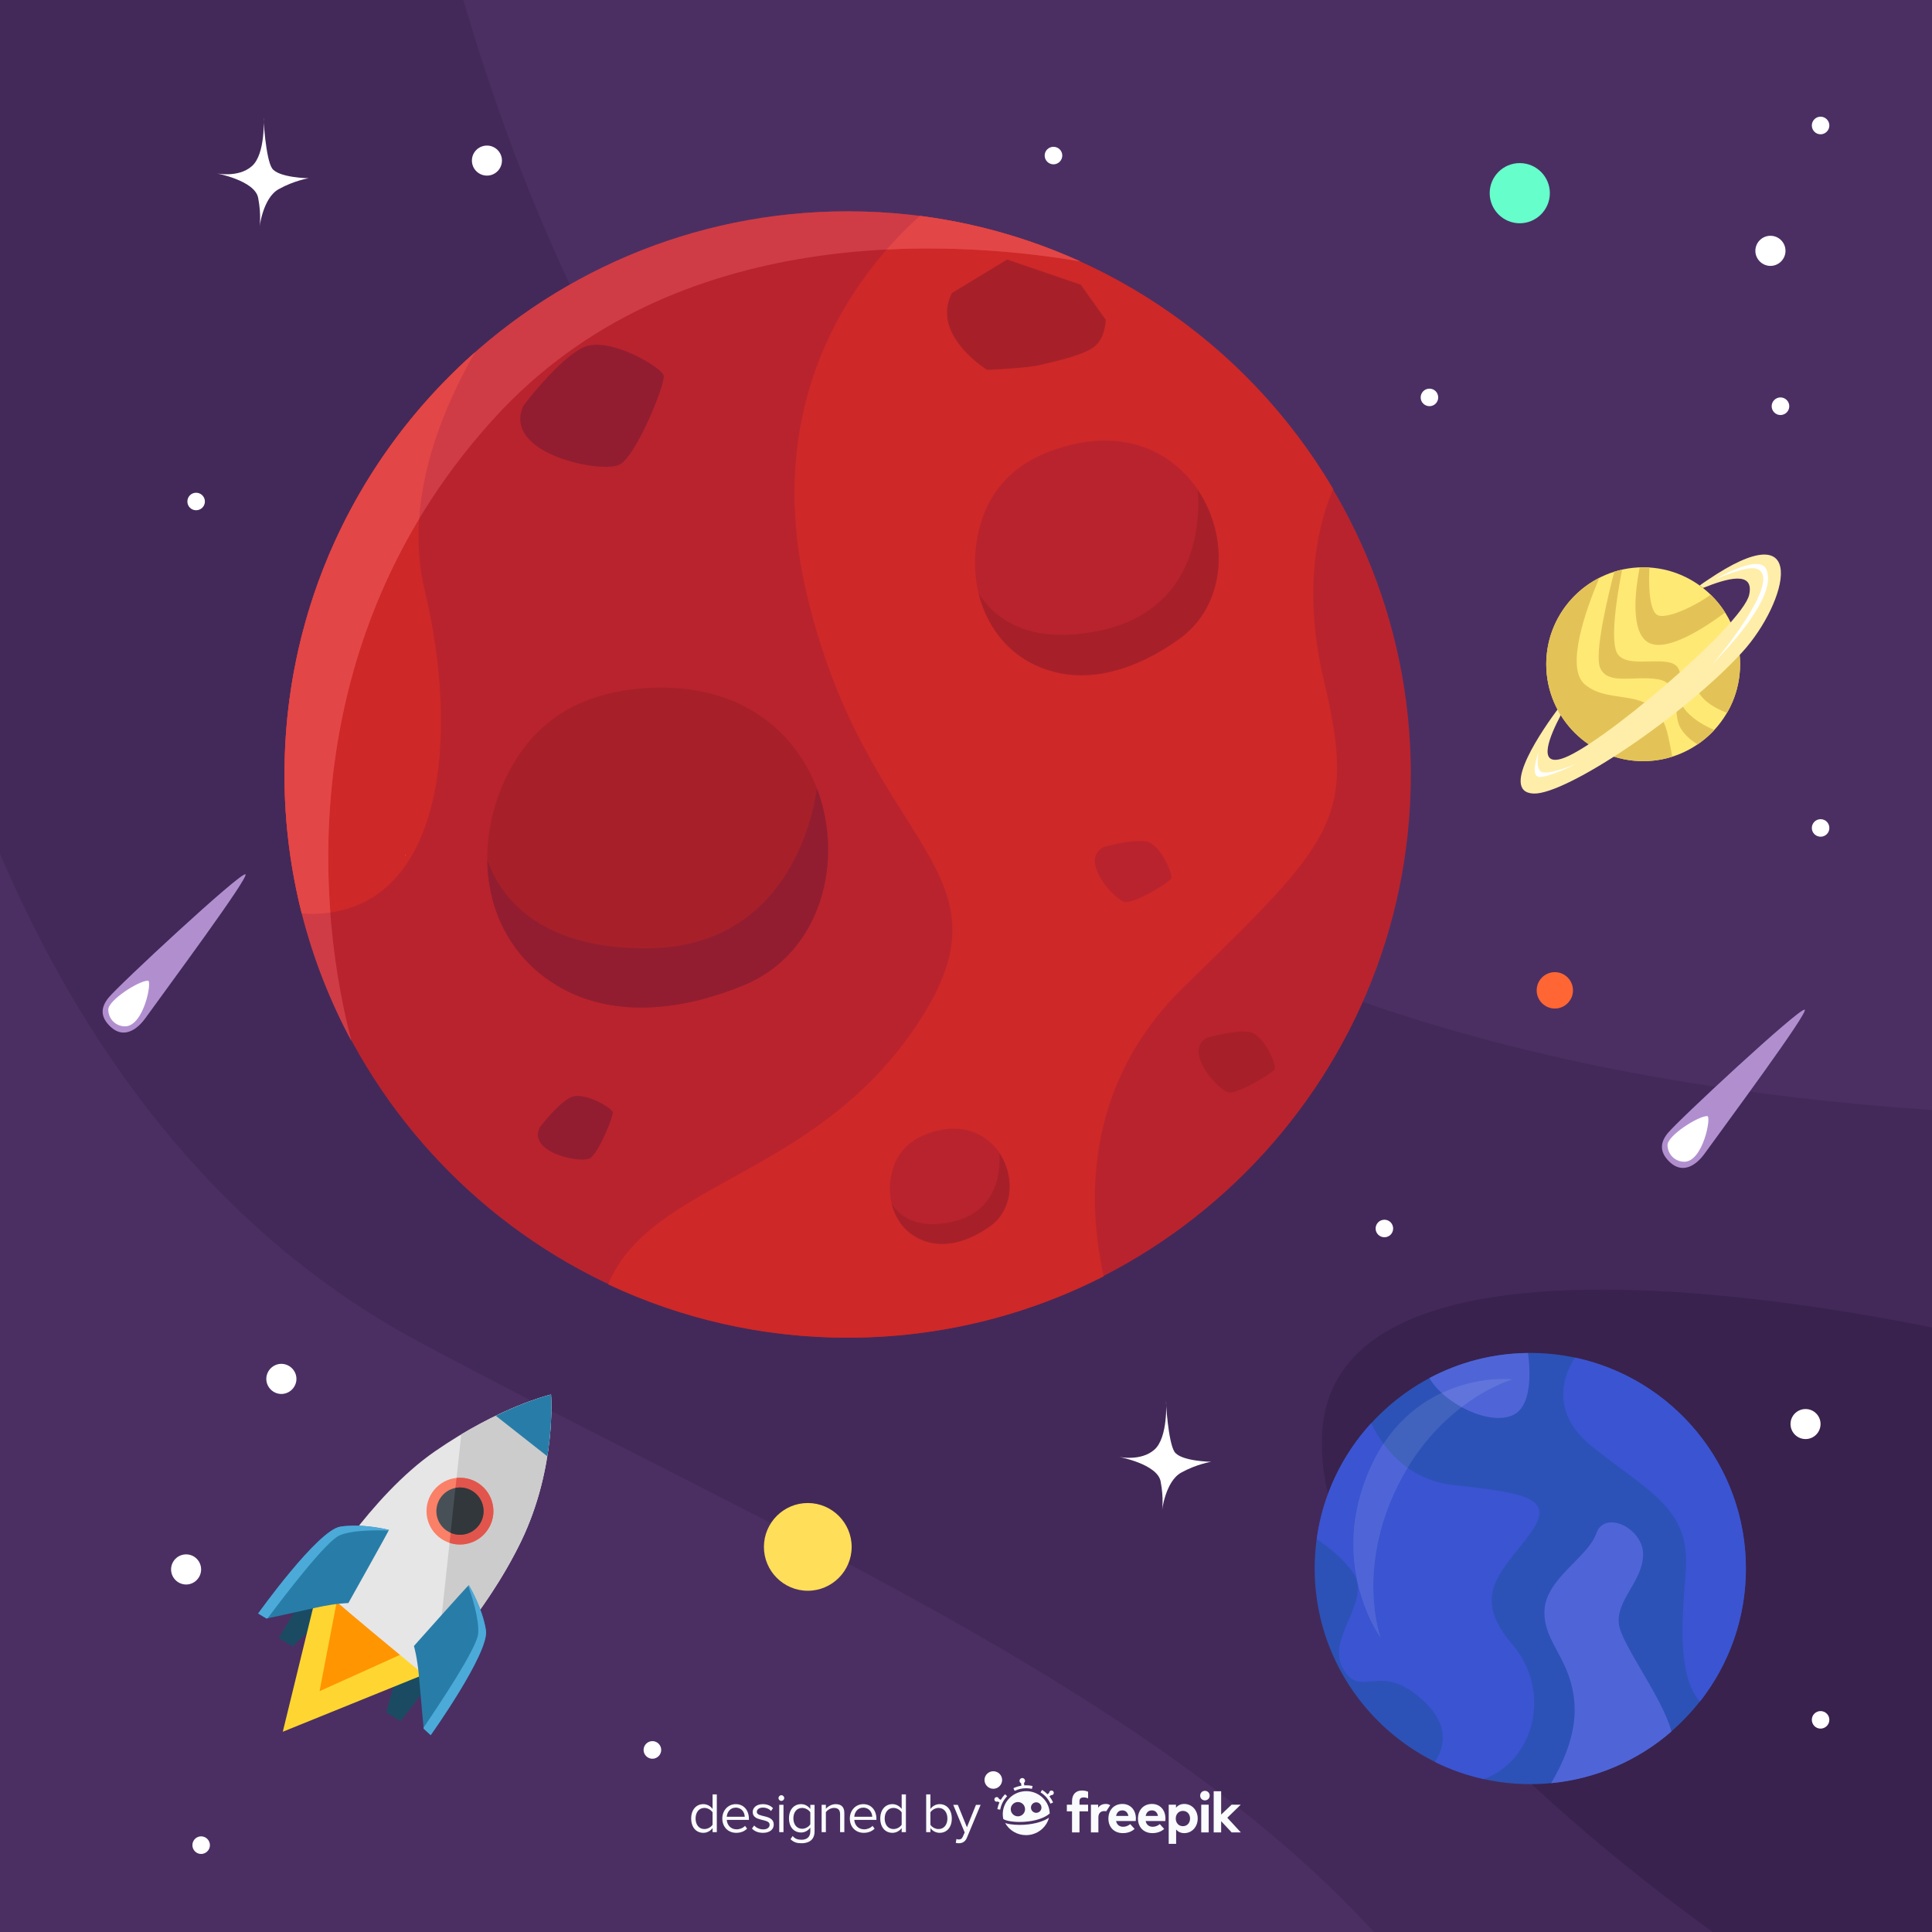 <?xml version="1.0" encoding="utf-8"?>
<!-- Generator: Adobe Illustrator 27.5.0, SVG Export Plug-In . SVG Version: 6.00 Build 0)  -->
<svg version="1.1" xmlns="http://www.w3.org/2000/svg" xmlns:xlink="http://www.w3.org/1999/xlink" x="0px" y="0px"
	 viewBox="0 0 500 500" style="enable-background:new 0 0 500 500;" xml:space="preserve">
<g id="Background_2">
</g>
<g id="Background_1">
	<g>
		<g>
			<rect id="XMLID_128_" style="fill-rule:evenodd;clip-rule:evenodd;fill:#432959;" width="500.001" height="500"/>
			<g id="XMLID_360_">
				<path id="XMLID_363_" style="fill-rule:evenodd;clip-rule:evenodd;fill:#39224D;" d="M500.001,343.559V500h-56.766
					c-38.521-27.978-103.795-82.512-101.049-129.272C345.325,317.591,456.354,334.731,500.001,343.559L500.001,343.559z"/>
				<path id="XMLID_362_" style="fill-rule:evenodd;clip-rule:evenodd;fill:#4B2F63;" d="M119.931,0h380.07v287.259
					C307.538,274.214,176.548,193.639,119.931,0L119.931,0z"/>
				<path id="XMLID_361_" style="fill-rule:evenodd;clip-rule:evenodd;fill:#4B2F63;" d="M355.573,500H0V221.004
					c20.401,47.643,53.872,97.077,108.626,126.379C199.45,395.935,297.729,437.031,355.573,500L355.573,500z"/>
			</g>
		</g>
		<g>
			<g id="XMLID_195_">
				<g id="XMLID_373_">
					<g id="XMLID_393_">
						<path id="XMLID_397_" style="fill-rule:evenodd;clip-rule:evenodd;fill:#1A4B63;" d="M103.641,445.402l-3.678-2.256
							l4.02-14.442c3.604,2.967,6.179,5.075,6.179,5.075s0.564-0.539,1.496-1.569l1.594,0.883
							C109.992,436.967,106.952,441.356,103.641,445.402L103.641,445.402z M75.835,426.153l-3.679-2.256l8.975-14.933l1.152,1.03
							h-0.023c-0.246,0.073,2.182,2.256,5.688,5.272C84.662,419.092,79.121,422.157,75.835,426.153L75.835,426.153z"/>
						<g id="XMLID_394_">
							<path id="XMLID_396_" style="fill-rule:evenodd;clip-rule:evenodd;fill:#FFD631;" d="M82.48,410.117l-9.294,38.056
								l37.1-15.031C110.286,433.142,82.602,410.314,82.48,410.117L82.48,410.117z"/>
							<path id="XMLID_395_" style="fill-rule:evenodd;clip-rule:evenodd;fill:#FF9500;" d="M104.082,428.018
								c-5.101-4.193-12.211-10.054-16.847-13.928l-4.535,23.589L104.082,428.018z"/>
						</g>
					</g>
					<g id="XMLID_388_">
						<g id="XMLID_390_">
							<path id="XMLID_392_" style="fill-rule:evenodd;clip-rule:evenodd;fill:#E6E6E6;" d="M82.259,409.995
								c0,0,13.412-22.707,30.282-34.379c16.871-11.672,30.063-14.712,30.063-14.712s1.521,18.832-7.773,38.056
								c-9.317,19.249-24.668,34.819-24.668,34.819S81.4,410.215,82.259,409.995L82.259,409.995z"/>
							<path id="XMLID_391_" style="fill-rule:evenodd;clip-rule:evenodd;fill:#CCCCCC;" d="M119.383,371.203
								c13.461-8.043,23.221-10.299,23.221-10.299s1.521,18.832-7.773,38.056c-6.89,14.247-17.066,26.458-21.896,31.853
								L119.383,371.203z"/>
						</g>
						<path id="XMLID_389_" style="fill-rule:evenodd;clip-rule:evenodd;fill:#287DA8;" d="M128.309,366.397
							c8.631-4.192,14.295-5.492,14.295-5.492s0.539,6.62-0.955,15.987L128.309,366.397z"/>
					</g>
					<g id="XMLID_381_">
						<g id="XMLID_385_">
							<path id="XMLID_387_" style="fill-rule:evenodd;clip-rule:evenodd;fill:#FA8068;" d="M119.04,399.721
								c4.758,0,8.656-3.874,8.656-8.632c0-4.781-3.898-8.655-8.656-8.655c-4.781,0-8.656,3.874-8.656,8.655
								C110.383,395.847,114.258,399.721,119.04,399.721L119.04,399.721z"/>
							<path id="XMLID_386_" style="fill-rule:evenodd;clip-rule:evenodd;fill:#E2554C;" d="M119.04,382.434
								c4.781,0,8.656,3.874,8.656,8.655c0,4.758-3.875,8.632-8.656,8.632c-0.956,0-1.863-0.147-2.697-0.417l1.814-16.821
								C118.452,382.434,118.746,382.434,119.04,382.434L119.04,382.434z"/>
						</g>
						<g id="XMLID_382_">
							<path id="XMLID_384_" style="fill-rule:evenodd;clip-rule:evenodd;fill:#475057;" d="M119.04,397.194
								c3.359,0,6.105-2.746,6.105-6.105c0-3.384-2.746-6.13-6.105-6.13c-3.359,0-6.105,2.746-6.105,6.13
								C112.934,394.448,115.68,397.194,119.04,397.194L119.04,397.194z"/>
							<path id="XMLID_383_" style="fill-rule:evenodd;clip-rule:evenodd;fill:#32373B;" d="M119.04,384.959
								c3.359,0,6.105,2.746,6.105,6.13c0,3.359-2.746,6.105-6.105,6.105c-0.857,0-1.691-0.195-2.428-0.515l1.251-11.598
								C118.254,385.008,118.647,384.959,119.04,384.959L119.04,384.959z"/>
						</g>
					</g>
					<g id="XMLID_374_">
						<g id="XMLID_378_">
							<path id="XMLID_380_" style="fill-rule:evenodd;clip-rule:evenodd;fill:#287DA8;" d="M100.649,395.944
								c0,0-6.693-1.741-12.53-0.858c-5.859,0.858-21.308,22.485-21.308,22.485l2.157,1.3c0,0,7.577-1.618,12.873-2.82
								c5.297-1.177,8.313-1.177,8.313-1.177S100.649,396.165,100.649,395.944L100.649,395.944z"/>
							<path id="XMLID_379_" style="fill-rule:evenodd;clip-rule:evenodd;fill:#4CAAD9;" d="M100.649,395.944
								c0,0-6.693-1.741-12.53-0.858c-5.859,0.858-21.308,22.485-21.308,22.485l2.157,1.3l0.295-0.073
								c4.045-5.395,15.104-19.96,18.635-21.456c3.532-1.495,10.323-1.324,12.678-1.226
								C100.625,396.018,100.649,395.944,100.649,395.944L100.649,395.944z"/>
						</g>
						<g id="XMLID_375_">
							<path id="XMLID_377_" style="fill-rule:evenodd;clip-rule:evenodd;fill:#287DA8;" d="M121.321,410.24
								c0,0,3.53,5.835,4.438,11.671c0.907,5.812-14.295,27.145-14.295,27.145l-1.814-1.667c0,0-0.736-7.699-1.178-13.119
								c-0.466-5.395-1.349-8.287-1.349-8.287S121.1,410.289,121.321,410.24L121.321,410.24z"/>
							<path id="XMLID_376_" style="fill-rule:evenodd;clip-rule:evenodd;fill:#4CAAD9;" d="M121.321,410.24
								c0,0,3.53,5.835,4.438,11.671c0.907,5.812-14.295,27.145-14.295,27.145l-1.814-1.667l-0.025-0.295
								c3.752-5.492,13.781-20.475,14.124-24.275c0.343-3.825-1.79-10.249-2.575-12.456
								C121.247,410.265,121.295,410.24,121.321,410.24L121.321,410.24z"/>
						</g>
					</g>
				</g>
				<g id="XMLID_196_">
					<g id="XMLID_221_">
						<g id="XMLID_365_">
							<path id="XMLID_372_" style="fill-rule:evenodd;clip-rule:evenodd;fill:#B9232E;" d="M219.377,346.192
								c80.282,0,145.752-65.471,145.752-145.751s-65.471-145.75-145.752-145.75c-80.279,0-145.75,65.47-145.75,145.75
								S139.098,346.192,219.377,346.192L219.377,346.192z"/>
							<path id="XMLID_371_" style="fill-rule:evenodd;clip-rule:evenodd;fill:#CE2828;" d="M78.09,236.389
								c-2.918-11.5-4.463-23.54-4.463-35.947c0-43.524,19.077-82.561,49.311-109.288c-9.097,15.791-18.414,38.89-13.045,61.448
								c9.539,39.797,4.341,83.91-29.399,83.91C79.684,236.512,78.874,236.462,78.09,236.389L78.09,236.389z"/>
							<path id="XMLID_370_" style="fill-rule:evenodd;clip-rule:evenodd;fill:#CE2828;" d="M238.088,55.868
								c45.584,5.86,84.596,32.76,106.934,70.668c-3.678,8.681-8.115,25.478-2.428,49.409c8.656,36.34,2.6,41.538-36.314,79.594
								c-26.434,25.845-24.57,57.231-20.621,74.764c-19.887,10.151-42.422,15.89-66.282,15.89c-22.166,0-43.18-4.954-62.012-13.806
								c11.059-26.434,52.326-27.39,78.834-65.593c29.401-42.396-12.113-45.854-27.684-114.192
								C196.526,99.956,224.577,67.858,238.088,55.868L238.088,55.868z"/>
							<g id="XMLID_366_">
								<path id="XMLID_369_" style="fill-rule:evenodd;clip-rule:evenodd;fill:#CF3C46;" d="M219.377,54.691
									c21.457,0,41.809,4.634,60.151,12.946c-32.123-5.443-104.924-10.74-151.661,40.631
									c-48.062,52.793-47.938,118.803-36.904,161.198c-11.059-20.548-17.336-44.063-17.336-69.025
									C73.627,119.94,138.877,54.691,219.377,54.691L219.377,54.691z"/>
								<path id="XMLID_368_" style="fill-rule:evenodd;clip-rule:evenodd;fill:#E34646;" d="M78.09,236.389
									c-1.937-7.675-3.286-15.619-3.972-23.735v-0.221c-0.025-0.271-0.05-0.564-0.074-0.858l-0.024-0.27
									c-0.024-0.271-0.05-0.54-0.05-0.81l-0.049-0.441l-0.023-0.613l-0.05-0.588l-0.024-0.441c0-0.295-0.024-0.589-0.024-0.858
									l-0.024-0.123v-0.049c0-0.318-0.025-0.638-0.025-0.956l-0.023-0.245c0-0.319-0.025-0.638-0.025-0.957v-0.195
									c-0.023-0.319-0.023-0.613-0.023-0.933l-0.025-0.27c0-0.343,0-0.686-0.024-1.029v-0.024l0,0c0-0.368,0-0.761,0-1.129v-0.024
									v-0.024l0,0c0-0.392,0-0.76,0-1.152c0-1.177,0-2.354,0.05-3.531v-0.343c0.023-1.104,0.072-2.207,0.122-3.311l0.024-0.515
									c0.049-1.079,0.123-2.134,0.196-3.212l0.049-0.564c0.073-1.055,0.172-2.108,0.271-3.163l0.072-0.589
									c0.099-1.054,0.221-2.108,0.368-3.163l0.05-0.49c0.146-1.079,0.294-2.133,0.465-3.212c0-0.123,0.025-0.245,0.05-0.368
									c0.147-1.029,0.318-2.06,0.515-3.09c0.024-0.122,0.024-0.22,0.049-0.343c0.196-1.03,0.393-2.06,0.613-3.114
									c0.024-0.172,0.074-0.368,0.098-0.563c0.221-0.981,0.418-1.962,0.639-2.943c0.072-0.245,0.122-0.466,0.171-0.687
									c0.221-0.956,0.441-1.888,0.687-2.844c0.074-0.245,0.123-0.516,0.196-0.761c0.245-0.932,0.49-1.839,0.761-2.77
									c0.072-0.27,0.146-0.515,0.221-0.784c0.244-0.908,0.514-1.816,0.809-2.723c0.074-0.27,0.172-0.515,0.245-0.784
									c0.27-0.834,0.54-1.692,0.81-2.525c0.098-0.27,0.195-0.564,0.294-0.834c0.27-0.784,0.54-1.569,0.81-2.329
									c0.122-0.295,0.221-0.613,0.343-0.907c0.294-0.785,0.589-1.594,0.907-2.379c0.123-0.318,0.245-0.638,0.368-0.956
									c0.318-0.785,0.638-1.569,0.956-2.355c0.146-0.343,0.295-0.711,0.441-1.054c0.318-0.761,0.662-1.496,0.98-2.231
									c0.172-0.393,0.344-0.761,0.516-1.152c0.343-0.712,0.662-1.423,1.005-2.134c0.196-0.393,0.393-0.784,0.589-1.201
									c0.27-0.54,0.539-1.104,0.809-1.668c0.271-0.539,0.564-1.054,0.834-1.594c0.245-0.466,0.49-0.932,0.735-1.397
									c0.318-0.613,0.662-1.201,0.98-1.814c0.246-0.417,0.467-0.834,0.712-1.275c0.368-0.638,0.735-1.25,1.103-1.888
									c0.221-0.393,0.467-0.785,0.688-1.177c0.367-0.613,0.735-1.202,1.104-1.814c0.27-0.417,0.515-0.834,0.784-1.251
									c0.294-0.49,0.613-0.956,0.907-1.422c0.246-0.393,0.49-0.761,0.736-1.128c0.441-0.662,0.883-1.3,1.324-1.962
									c0.146-0.221,0.318-0.441,0.465-0.662c0.54-0.785,1.103-1.569,1.668-2.354c0.146-0.195,0.27-0.392,0.416-0.588
									c0.59-0.785,1.178-1.594,1.791-2.379l0.393-0.539c0.637-0.834,1.299-1.643,1.961-2.452l0.295-0.393
									c0.711-0.883,1.446-1.766,2.182-2.624l0.147-0.171c2.845-3.335,5.836-6.547,8.95-9.588l0.146-0.147
									c0.858-0.833,1.717-1.667,2.6-2.477l0.073-0.098c0.907-0.834,1.815-1.643,2.747-2.477l0.023-0.024
									c-6.62,11.524-13.363,26.899-14.467,43.107c-20.425,33.985-25.329,70.692-22.976,101.883
									c-1.594,0.245-3.262,0.368-5.002,0.368C79.684,236.512,78.874,236.462,78.09,236.389L78.09,236.389z"/>
								<path id="XMLID_367_" style="fill-rule:evenodd;clip-rule:evenodd;fill:#E34646;" d="M238.088,55.868
									c14.59,1.888,28.493,5.909,41.415,11.77c-12.113-2.06-29.963-4.07-50.047-3.065C232.594,60.993,235.586,58.1,238.088,55.868
									L238.088,55.868z"/>
							</g>
						</g>
						<g id="XMLID_222_">
							<g id="XMLID_277_">
								<path id="XMLID_279_" style="fill-rule:evenodd;clip-rule:evenodd;fill:#A72029;" d="M133.727,196.224
									c6.303-9.955,17.656-18.439,38.082-18.268c48.869,0.441,55.367,62.724,20.744,76.994
									c-18.637,7.676-34.893,7.455-46.785,1.03C123.577,243.99,121.05,216.208,133.727,196.224L133.727,196.224z"/>
								<path id="XMLID_278_" style="fill-rule:evenodd;clip-rule:evenodd;fill:#921D30;" d="M211.409,204.046
									c7.258,19.004,0.883,42.764-18.855,50.904c-18.637,7.676-34.893,7.455-46.785,1.03
									c-13.291-7.185-19.52-20.009-19.666-33.445c3.04,8.655,12.357,22.901,40.949,22.901
									C203.612,245.436,210.379,211.525,211.409,204.046L211.409,204.046z"/>
							</g>
							<g id="XMLID_274_">
								<path id="XMLID_276_" style="fill-rule:evenodd;clip-rule:evenodd;fill:#B9232E;" d="M254.321,133.941
									c2.795-7.993,9.342-15.791,23.662-18.979c34.279-7.675,48.967,34.844,27.096,50.463
									c-11.795,8.436-23.197,10.937-32.588,8.362C255.007,169.03,248.729,150.003,254.321,133.941L254.321,133.941z"/>
								<path id="XMLID_275_" style="fill-rule:evenodd;clip-rule:evenodd;fill:#A72029;" d="M309.958,126.757
									c8.166,12.113,7.602,29.769-4.879,38.669c-11.795,8.436-23.197,10.937-32.588,8.362
									c-10.471-2.845-16.92-10.814-19.201-20.181c3.531,5.565,12.359,14.001,32.369,9.342
									C311.233,156.967,310.448,132.151,309.958,126.757L309.958,126.757z"/>
							</g>
							<g id="XMLID_246_">
								<path id="XMLID_248_" style="fill-rule:evenodd;clip-rule:evenodd;fill:#B9232E;" d="M231.295,301.883
									c1.373-3.923,4.586-7.748,11.623-9.317c16.821-3.776,24.055,17.115,13.29,24.79c-5.786,4.12-11.377,5.346-15.987,4.095
									C231.639,319.121,228.549,309.778,231.295,301.883L231.295,301.883z"/>
								<path id="XMLID_247_" style="fill-rule:evenodd;clip-rule:evenodd;fill:#A72029;" d="M258.612,298.353
									c4.021,5.958,3.727,14.614-2.404,19.003c-5.786,4.12-11.377,5.346-15.987,4.095c-5.15-1.397-8.313-5.296-9.441-9.906
									c1.742,2.722,6.082,6.866,15.914,4.586C259.249,313.188,258.856,301,258.612,298.353L258.612,298.353z"/>
							</g>
							<path id="XMLID_245_" style="fill-rule:evenodd;clip-rule:evenodd;fill:#921D30;" d="M135.42,105.032
								c0,0,9.096-12.113,15.57-15.154c6.498-3.016,20.328,5.198,20.77,7.356c0.441,2.158-6.916,20.327-11.256,22.927
								C156.188,122.76,129.804,117.562,135.42,105.032L135.42,105.032z"/>
							<path id="XMLID_244_" style="fill-rule:evenodd;clip-rule:evenodd;fill:#921D30;" d="M139.612,291.879
								c0,0,4.734-6.326,8.117-7.896c3.385-1.594,10.594,2.697,10.838,3.825c0.221,1.128-3.629,10.593-5.885,11.941
								C150.426,301.123,136.67,298.401,139.612,291.879L139.612,291.879z"/>
							<path id="XMLID_243_" style="fill-rule:evenodd;clip-rule:evenodd;fill:#B9232E;" d="M285.487,219.273
								c0,0,7.576-2.231,11.23-1.472c3.652,0.761,6.865,8.509,6.375,9.563c-0.49,1.03-9.244,6.326-11.844,6.057
								C288.626,233.177,279.21,222.78,285.487,219.273L285.487,219.273z"/>
							<path id="XMLID_242_" style="fill-rule:evenodd;clip-rule:evenodd;fill:#A72029;" d="M312.288,268.584
								c0,0,7.576-2.232,11.23-1.471c3.652,0.76,6.891,8.508,6.4,9.563c-0.516,1.03-9.246,6.326-11.869,6.057
								C315.45,282.463,306.034,272.066,312.288,268.584L312.288,268.584z"/>
							<path id="XMLID_223_" style="fill-rule:evenodd;clip-rule:evenodd;fill:#A72029;" d="M246.375,75.828l14.272-8.656
								l19.027,6.498l6.475,9.072c0,0,0,5.199-3.459,7.356c-3.457,2.158-9.93,3.457-13.387,4.34
								c-3.482,0.858-13.855,1.275-13.855,1.275S240.737,86.642,246.375,75.828L246.375,75.828z"/>
						</g>
					</g>
					<g id="XMLID_209_">
						<g id="XMLID_215_">
							<path id="XMLID_220_" style="fill-rule:evenodd;clip-rule:evenodd;fill:#FFE975;" d="M425.255,196.984
								c13.828,0,25.084-11.279,25.084-25.085c0-13.829-11.256-25.085-25.084-25.085c-13.807,0-25.086,11.256-25.086,25.085
								C400.169,185.705,411.448,196.984,425.255,196.984L425.255,196.984z"/>
							<path id="XMLID_219_" style="fill-rule:evenodd;clip-rule:evenodd;fill:#E3C357;" d="M443.694,188.917
								c-1.301,1.397-2.771,2.648-4.34,3.727c-1.373-0.809-3.238-2.182-4.463-4.267c-2.158-3.678,0.441-11.476-5.715-12.554
								c-6.178-1.079-12.994,1.618-15.031-2.918c-1.666-3.679,2.109-19.176,3.631-24.962c0.662-0.196,1.348-0.393,2.035-0.54
								c-1.154,5.86-3.434,19.028-1.031,22.044c3.139,3.899,13.855-0.539,15.693,3.776c1.84,4.34-1.74,6.719,2.035,10.937
								C438.593,186.465,441.487,188.01,443.694,188.917L443.694,188.917z"/>
							<path id="XMLID_218_" style="fill-rule:evenodd;clip-rule:evenodd;fill:#E3C357;" d="M450.192,169.251
								c0.098,0.858,0.147,1.741,0.147,2.648c0,4.586-1.227,8.901-3.385,12.604c-3.188-1.226-7.699-3.653-8.115-7.675
								C438.397,172.513,445.655,170.232,450.192,169.251L450.192,169.251z"/>
							<path id="XMLID_217_" style="fill-rule:evenodd;clip-rule:evenodd;fill:#E3C357;" d="M425.255,146.814
								c0.539,0,1.078,0.025,1.617,0.05c-0.123,2.354-0.441,11.475,2.305,12.407c2.697,0.932,10.52-3.016,13.537-5.37
								c1.422,1.373,2.697,2.918,3.75,4.61c-5.246,3.923-15.275,10.519-19.959,7.724c-4.609-2.796-3.311-13.511-2.158-19.396
								C424.642,146.814,424.96,146.814,425.255,146.814L425.255,146.814z"/>
							<path id="XMLID_216_" style="fill-rule:evenodd;clip-rule:evenodd;fill:#E3C357;" d="M432.782,195.832
								c-2.379,0.76-4.904,1.152-7.527,1.152c-13.855,0-25.086-11.23-25.086-25.085c0-9.783,5.592-18.243,13.756-22.387
								c-3.383,7.944-8.875,23.122-3.85,27.536c6.916,6.057,18.611-0.441,21.629,13.413
								C432.169,192.521,432.513,194.311,432.782,195.832L432.782,195.832z"/>
						</g>
						<g id="XMLID_210_">
							<path id="XMLID_214_" style="fill-rule:evenodd;clip-rule:evenodd;fill:#FFEEA9;" d="M403.087,183.62
								c-3.188,4.291-15.35,21.382-6.203,21.75c8.41,0.344,39.06-20.205,54.02-36.609c11.695-12.824,17.924-36.952-9.072-18.586
								c-0.639,0.416-1.275,0.857-1.938,1.348c0.293,0.196,0.564,0.417,0.857,0.638c6.082-2.452,13.291-4.585,11.941,1.741
								c-1.691,7.847-39.355,39.896-48.674,42.494c-6.105,1.717-2.967-5.885-0.098-11.304
								C403.628,184.626,403.356,184.136,403.087,183.62L403.087,183.62z"/>
							<g id="XMLID_211_">
								<path id="XMLID_213_" style="fill-rule:evenodd;clip-rule:evenodd;fill:#FFFFFF;" d="M443.866,149.929
									c0,0,11.572-6.914,13.315-2.477c2.721,6.989-9.686,19.936-14.395,24.864c2.477-2.624,19.348-23.417,11.477-25.207
									C451.614,146.52,443.987,149.929,443.866,149.929L443.866,149.929z"/>
								<path id="XMLID_212_" style="fill-rule:evenodd;clip-rule:evenodd;fill:#FFFFFF;" d="M398.233,194.483
									c0,0-2.576,6.693,0.342,6.596c2.918-0.123,9.293-3.359,9.293-3.359s-7.576,3.139-9.096,1.962
									C397.276,198.48,398.233,194.581,398.233,194.483L398.233,194.483z"/>
							</g>
						</g>
					</g>
					<g id="XMLID_197_">
						<path id="XMLID_208_" style="fill-rule:evenodd;clip-rule:evenodd;fill:#2C52B7;" d="M396.026,461.733
							c30.748,0,55.809-25.06,55.809-55.785c0-30.724-25.061-55.809-55.809-55.809c-30.725,0-55.785,25.085-55.785,55.809
							C340.241,436.673,365.302,461.733,396.026,461.733L396.026,461.733z"/>
						<g id="XMLID_205_">
							<path id="XMLID_207_" style="fill-rule:evenodd;clip-rule:evenodd;fill:#4F65D7;" d="M432.561,448.124
								c-8.508,7.381-19.273,12.211-31.141,13.364c2.746-4.586,6.498-12.334,6.08-20.083c-0.662-12.113-7.994-15.987-7.797-24.423
								c0.221-8.434,11.254-13.853,13.412-20.131c2.158-6.253,12.334-1.275,12.113,5.64c-0.221,6.915-6.914,11.451-6.277,17.728
								C419.517,425.491,430.306,439.346,432.561,448.124L432.561,448.124z"/>
							<path id="XMLID_206_" style="fill-rule:evenodd;clip-rule:evenodd;fill:#4F65D7;" d="M369.936,356.638
								c7.625-4.046,16.305-6.4,25.525-6.474c0.662,5.248,0.906,13.658-3.752,15.987
								C385.679,369.168,373.761,363.332,369.936,356.638L369.936,356.638z"/>
						</g>
						<g id="XMLID_202_">
							<path id="XMLID_204_" style="fill-rule:evenodd;clip-rule:evenodd;fill:#3B54D2;" d="M407.575,351.341
								c25.281,5.321,44.26,27.758,44.26,54.607c0,12.996-4.44,24.938-11.893,34.428c-5.885-6.67-4.66-21.211-3.678-33.569
								c1.299-16.429-9.098-20.327-24.227-32.44C400.88,365.44,404.78,355.779,407.575,351.341L407.575,351.341z"/>
							<path id="XMLID_203_" style="fill-rule:evenodd;clip-rule:evenodd;fill:#3B54D2;" d="M384.011,460.434
								c-4.438-0.982-8.68-2.477-12.652-4.439c2.477-3.825,3.727-9.392-2.574-15.448c-11.672-11.255-16.43-0.441-21.188-8.655
								c-4.756-8.215,8.215-17.729,2.158-25.502c-2.795-3.604-6.154-6.105-8.998-8.092c1.568-11.476,6.645-21.848,14.1-29.988
								c3.016,6.253,9.268,14.663,21.283,16.012c19.469,2.158,26.385,3.458,19.887,12.53c-6.475,9.097-15.988,15.57-4.758,28.566
								C401.739,437.482,397.227,455.554,384.011,460.434L384.011,460.434z"/>
						</g>
						<g id="XMLID_198_">
							<path id="XMLID_201_" style="fill-rule:evenodd;clip-rule:evenodd;fill:#4163BE;" d="M391.366,357.03
								c0,0-18.488,5.198-29.521,27.242c-11.035,22.068-4.537,39.576-4.537,39.576s-13.953-19.126-2.6-44.112
								C366.061,354.75,390.704,356.711,391.366,357.03L391.366,357.03z"/>
							<path id="XMLID_200_" style="fill-rule:evenodd;clip-rule:evenodd;fill:#6174DB;" d="M378.272,364.165
								c-1.889-1.029-3.678-2.28-5.174-3.678c9.318-4.389,17.875-3.653,18.268-3.457
								C391.366,357.03,385.409,358.697,378.272,364.165L378.272,364.165z"/>
							<path id="XMLID_199_" style="fill-rule:evenodd;clip-rule:evenodd;fill:#4F65D7;" d="M358.044,373.655
								c1.643,2.206,3.678,4.389,6.229,6.203c-0.834,1.398-1.645,2.869-2.428,4.414c-11.035,22.068-4.537,39.576-4.537,39.576
								s-13.953-19.126-2.6-44.112C355.714,377.505,356.843,375.47,358.044,373.655L358.044,373.655z"/>
						</g>
					</g>
				</g>
			</g>
			<g id="XMLID_116_">
				<g id="XMLID_193_">
					<g>
						<path style="fill:#FFFFFF;" d="M104.904,221.316c0.064,0,0.064-0.1,0-0.1C104.839,221.217,104.839,221.316,104.904,221.316
							L104.904,221.316z"/>
					</g>
				</g>
				<path id="XMLID_192_" style="fill-rule:evenodd;clip-rule:evenodd;fill:#FFFFFF;" d="M301.792,362.621
					c0,0,0.541,9.415-3.039,12.554c-3.557,3.139-9.293,1.84-9.293,1.84s10.053,1.839,10.91,6.375
					c0.883,4.536,0.344,7.675,0.344,7.675s0.857-7.675,4.978-9.955c4.094-2.256,7.772-2.796,7.772-2.796s-7.895-0.122-9.514-2.599
					C302.333,373.214,301.671,362.621,301.792,362.621L301.792,362.621z"/>
				<path id="XMLID_191_" style="fill-rule:evenodd;clip-rule:evenodd;fill:#FFFFFF;" d="M68.233,30.44c0,0,0.54,9.416-3.041,12.555
					c-3.555,3.139-9.293,1.839-9.293,1.839s10.054,1.839,10.912,6.375c0.883,4.536,0.343,7.675,0.343,7.675s0.858-7.675,4.979-9.931
					c4.094-2.28,7.772-2.819,7.772-2.819s-7.896-0.123-9.515-2.6C68.773,41.058,68.111,30.44,68.233,30.44L68.233,30.44z"/>
				<path id="XMLID_190_" style="fill-rule:evenodd;clip-rule:evenodd;fill:#FFFFFF;" d="M72.818,360.757
					c2.134,0,3.899-1.766,3.899-3.898s-1.766-3.898-3.899-3.898c-2.133,0-3.898,1.766-3.898,3.898S70.685,360.757,72.818,360.757
					L72.818,360.757z"/>
				<path id="XMLID_189_" style="fill-rule:evenodd;clip-rule:evenodd;fill:#FFFFFF;" d="M460.784,107.41
					c1.252,0,2.281-1.029,2.281-2.28s-1.029-2.28-2.281-2.28c-1.25,0-2.279,1.029-2.279,2.28S459.534,107.41,460.784,107.41
					L460.784,107.41z"/>
				<g id="XMLID_186_">
					<path id="XMLID_188_" style="fill-rule:evenodd;clip-rule:evenodd;fill:#B18FCF;" d="M28.044,258.261
						c2.599-3.236,33.96-32.367,35.456-31.999c1.324,0.344-20.499,29.743-25.918,37.296c-2.108,2.894-5.542,5.346-8.926,2.207
						C26.205,263.483,25.788,261.081,28.044,258.261L28.044,258.261z"/>
					<path id="XMLID_187_" style="fill-rule:evenodd;clip-rule:evenodd;fill:#FFFFFF;" d="M32.359,265.617
						c4.856,0,7.087-11.819,5.935-11.819c-2.403,0-10.274,5.076-10.274,7.479C28.019,263.68,29.956,265.617,32.359,265.617
						L32.359,265.617z"/>
				</g>
				<path id="XMLID_185_" style="fill-rule:evenodd;clip-rule:evenodd;fill:#FFFFFF;" d="M471.157,447.364
					c1.25,0,2.279-1.03,2.279-2.28c0-1.251-1.029-2.256-2.279-2.256s-2.256,1.005-2.256,2.256
					C468.901,446.334,469.907,447.364,471.157,447.364L471.157,447.364z"/>
				<path id="XMLID_184_" style="fill-rule:evenodd;clip-rule:evenodd;fill:#FFFFFF;" d="M272.638,42.529
					c1.25,0,2.281-1.03,2.281-2.281c0-1.25-1.031-2.256-2.281-2.256s-2.279,1.006-2.279,2.256
					C270.358,41.499,271.388,42.529,272.638,42.529L272.638,42.529z"/>
				<path id="XMLID_183_" style="fill-rule:evenodd;clip-rule:evenodd;fill:#FFFFFF;" d="M257.067,462.935
					c1.25,0,2.279-1.03,2.279-2.28c0-1.251-1.029-2.256-2.279-2.256c-1.25,0-2.281,1.005-2.281,2.256
					C254.786,461.904,255.817,462.935,257.067,462.935L257.067,462.935z"/>
				<path id="XMLID_182_" style="fill-rule:evenodd;clip-rule:evenodd;fill:#FFFFFF;" d="M467.282,372.429
					c2.133,0,3.875-1.74,3.875-3.898c0-2.134-1.742-3.874-3.875-3.874c-2.158,0-3.898,1.74-3.898,3.874
					C463.384,370.689,465.124,372.429,467.282,372.429L467.282,372.429z"/>
				<path id="XMLID_181_" style="fill-rule:evenodd;clip-rule:evenodd;fill:#FFFFFF;" d="M126.028,45.446
					c2.134,0,3.875-1.74,3.875-3.898c0-2.133-1.741-3.874-3.875-3.874c-2.158,0-3.898,1.741-3.898,3.874
					C122.129,43.706,123.87,45.446,126.028,45.446L126.028,45.446z"/>
				<path id="XMLID_180_" style="fill-rule:evenodd;clip-rule:evenodd;fill:#FFFFFF;" d="M358.288,320.2
					c1.25,0,2.256-1.006,2.256-2.256c0-1.275-1.006-2.28-2.256-2.28s-2.279,1.005-2.279,2.28
					C356.009,319.194,357.038,320.2,358.288,320.2L358.288,320.2z"/>
				<path id="XMLID_179_" style="fill-rule:evenodd;clip-rule:evenodd;fill:#FFFFFF;" d="M471.18,216.539
					c1.25,0,2.256-1.006,2.256-2.256c0-1.275-1.006-2.28-2.256-2.28s-2.279,1.005-2.279,2.28
					C468.9,215.533,469.93,216.539,471.18,216.539L471.18,216.539z"/>
				<path id="XMLID_178_" style="fill-rule:evenodd;clip-rule:evenodd;fill:#FFFFFF;" d="M369.947,105.117
					c1.25,0,2.256-1.006,2.256-2.256c0-1.275-1.006-2.28-2.256-2.28s-2.279,1.005-2.279,2.28
					C367.668,104.111,368.697,105.117,369.947,105.117L369.947,105.117z"/>
				<path id="XMLID_177_" style="fill-rule:evenodd;clip-rule:evenodd;fill:#FFFFFF;" d="M471.157,34.756
					c1.25,0,2.279-1.03,2.279-2.28c0-1.251-1.029-2.28-2.279-2.28s-2.256,1.029-2.256,2.28
					C468.901,33.726,469.907,34.756,471.157,34.756L471.157,34.756z"/>
				<path id="XMLID_176_" style="fill-rule:evenodd;clip-rule:evenodd;fill:#FFFFFF;" d="M458.185,68.814
					c2.158,0,3.9-1.765,3.9-3.898c0-2.158-1.742-3.898-3.9-3.898c-2.133,0-3.898,1.74-3.898,3.898
					C454.286,67.05,456.052,68.814,458.185,68.814L458.185,68.814z"/>
				<g id="XMLID_172_">
					<path id="XMLID_175_" style="fill-rule:evenodd;clip-rule:evenodd;fill:#FFDE59;" d="M209.055,411.686
						c6.252,0,11.354-5.101,11.354-11.353c0-6.252-5.102-11.353-11.354-11.353c-6.252,0-11.354,5.101-11.354,11.353
						C197.702,406.586,202.803,411.686,209.055,411.686L209.055,411.686z"/>
					<path id="XMLID_174_" style="fill-rule:evenodd;clip-rule:evenodd;fill:#66FFCC;" d="M393.304,57.78
						c4.291,0,7.797-3.506,7.797-7.797s-3.506-7.773-7.797-7.773c-4.291,0-7.773,3.482-7.773,7.773S389.013,57.78,393.304,57.78
						L393.304,57.78z"/>
					<path id="XMLID_173_" style="fill-rule:evenodd;clip-rule:evenodd;fill:#FF6633;" d="M402.401,261.007
						c2.574,0,4.684-2.108,4.684-4.708c0-2.599-2.109-4.707-4.684-4.707c-2.6,0-4.709,2.108-4.709,4.707
						C397.692,258.898,399.802,261.007,402.401,261.007L402.401,261.007z"/>
				</g>
				<path id="XMLID_171_" style="fill-rule:evenodd;clip-rule:evenodd;fill:#FFFFFF;" d="M50.75,132.054
					c1.25,0,2.279-1.006,2.279-2.256c0-1.275-1.029-2.28-2.279-2.28c-1.251,0-2.256,1.005-2.256,2.28
					C48.495,131.048,49.5,132.054,50.75,132.054L50.75,132.054z"/>
				<path id="XMLID_170_" style="fill-rule:evenodd;clip-rule:evenodd;fill:#FFFFFF;" d="M48.175,410.068
					c2.134,0,3.874-1.766,3.874-3.899c0-2.157-1.74-3.898-3.874-3.898c-2.158,0-3.899,1.741-3.899,3.898
					C44.276,408.303,46.017,410.068,48.175,410.068L48.175,410.068z"/>
				<path id="XMLID_169_" style="fill-rule:evenodd;clip-rule:evenodd;fill:#FFFFFF;" d="M168.842,455.161
					c1.25,0,2.279-1.029,2.279-2.28c0-1.25-1.029-2.28-2.279-2.28c-1.252,0-2.281,1.03-2.281,2.28
					C166.561,454.132,167.59,455.161,168.842,455.161L168.842,455.161z"/>
				<path id="XMLID_168_" style="fill-rule:evenodd;clip-rule:evenodd;fill:#FFFFFF;" d="M52.049,479.805
					c1.25,0,2.28-1.03,2.28-2.28c0-1.251-1.03-2.28-2.28-2.28s-2.256,1.029-2.256,2.28
					C49.793,478.774,50.799,479.805,52.049,479.805L52.049,479.805z"/>
				<g id="XMLID_165_">
					<path id="XMLID_167_" style="fill-rule:evenodd;clip-rule:evenodd;fill:#B18FCF;" d="M431.581,293.301
						c2.6-3.236,33.961-32.392,35.457-31.999c1.324,0.318-20.475,29.743-25.92,37.296c-2.084,2.894-5.541,5.32-8.924,2.206
						C429.767,298.523,429.325,296.097,431.581,293.301L431.581,293.301z"/>
					<path id="XMLID_166_" style="fill-rule:evenodd;clip-rule:evenodd;fill:#FFFFFF;" d="M435.895,300.657
						c4.856,0,7.088-11.819,5.936-11.819c-2.404,0-10.275,5.076-10.275,7.48C431.556,298.72,433.493,300.657,435.895,300.657
						L435.895,300.657z"/>
				</g>
			</g>
		</g>
	</g>
</g>
<g id="Designed_by_Freepik">
	<g id="XMLID_1_">
		<g id="XMLID_60_">
			<g id="XMLID_79_">
				<path id="XMLID_87_" style="fill:#F9FBFC;" d="M260.104,464.338c-0.432,0.443-0.803,0.931-1.107,1.453l-0.467-0.241
					c-0.066-0.298-0.348-0.503-0.658-0.466c-0.33,0.039-0.568,0.338-0.529,0.67c0.039,0.33,0.34,0.567,0.67,0.528
					c0.066-0.008,0.127-0.026,0.184-0.052l0.451,0.234c-0.25,0.553-0.432,1.139-0.539,1.743l0.746,0.132
					c0.23-1.307,0.85-2.507,1.793-3.473L260.104,464.338z"/>
				<path id="XMLID_86_" style="fill:#F9FBFC;" d="M265.593,462.035c-0.172,0-0.342,0.007-0.51,0.018l-0.074-0.627
					c0.188-0.148,0.297-0.389,0.266-0.644c-0.045-0.393-0.402-0.675-0.795-0.628c-0.393,0.046-0.674,0.402-0.629,0.795
					c0.031,0.254,0.189,0.461,0.406,0.564l0.072,0.624c-0.713,0.117-1.402,0.332-2.059,0.647l0.326,0.684
					c0.934-0.447,1.941-0.674,2.996-0.674c0.496,0,0.992,0.054,1.475,0.158l0.16-0.74
					C266.692,462.095,266.144,462.035,265.593,462.035z"/>
				<path id="XMLID_85_" style="fill:#F9FBFC;" d="M272.194,464.583c0.332-0.04,0.566-0.342,0.525-0.673
					c-0.039-0.33-0.342-0.565-0.672-0.525c-0.309,0.038-0.535,0.305-0.529,0.609l-0.416,0.363c-0.418-0.431-0.891-0.813-1.408-1.14
					l-0.404,0.642c1.135,0.715,2.021,1.726,2.564,2.925l0.689-0.313c-0.25-0.554-0.566-1.071-0.941-1.545l0.402-0.351
					C272.065,464.588,272.13,464.591,272.194,464.583z"/>
				<path id="XMLID_84_" style="fill:#F9FBFC;" d="M265.044,472.244c-0.385,0.023-0.773,0.035-1.156,0.035
					c-0.881,0-1.732-0.06-2.479-0.18c-0.391-0.063-0.846-0.154-1.27-0.292c1.045,1.86,3.068,3.125,5.387,3.125
					c2.855,0,5.264-1.916,5.951-4.504c-0.682,0.45-1.506,0.825-2.459,1.122C267.839,471.92,266.464,472.158,265.044,472.244z"/>
				<path id="XMLID_80_" style="fill:#F9FBFC;" d="M265.593,463.552c-3.354,0-6.08,2.667-6.08,5.943
					c0,0.426,0.047,0.849,0.137,1.262c0.674,0.482,2.707,0.89,5.348,0.732c2.879-0.174,5.297-0.958,6.672-2.159
					c-0.006-0.194-0.02-0.39-0.045-0.582C271.243,465.785,268.651,463.552,265.593,463.552z M263.433,470.066
					c-1.02,0-1.85-0.83-1.85-1.85s0.83-1.85,1.85-1.85s1.85,0.83,1.85,1.85S264.452,470.066,263.433,470.066z M268.171,469.158
					c-0.75,0-1.361-0.609-1.361-1.359s0.611-1.361,1.361-1.361s1.359,0.611,1.359,1.361S268.921,469.158,268.171,469.158z"/>
			</g>
			<path id="XMLID_77_" style="fill:#F9FBFC;" d="M281.595,465.419c-0.293-0.116-0.805-0.31-1.381-0.237
				c-0.551,0.068-0.844,0.34-0.844,1.007v0.866h2.227v1.717h-2.227v5.455h-1.932v-5.455h-1.34v-1.717h1.34v-0.889
				c0-1.68,0.895-2.783,2.568-2.783c0.643,0,1.156,0.122,1.59,0.309L281.595,465.419z"/>
			<path id="XMLID_75_" style="fill:#F9FBFC;" d="M286.298,468.751c-0.176-0.03-0.357-0.046-0.525-0.046
				c-0.896,0-1.51,0.547-1.51,1.613v3.908h-1.932v-7.172h1.871v0.784c0.453-0.673,1.141-0.978,2.022-0.978
				c0.414,0,0.848,0.128,1.094,0.338L286.298,468.751z"/>
			<path id="XMLID_72_" style="fill:#F9FBFC;" d="M293.966,470.629c0,0.223-0.016,0.488-0.037,0.651h-5.084
				c0.207,1.036,0.932,1.487,1.842,1.487c0.621,0,1.295-0.251,1.813-0.688l1.133,1.243c-0.814,0.747-1.85,1.088-3.057,1.088
				c-2.197,0-3.723-1.495-3.723-3.753c0-2.257,1.481-3.797,3.627-3.797C292.544,466.861,293.958,468.395,293.966,470.629z
				 M288.851,469.963h3.176c-0.178-0.918-0.733-1.436-1.563-1.436C289.554,468.527,289.022,469.074,288.851,469.963z"/>
			<path id="XMLID_69_" style="fill:#F9FBFC;" d="M301.618,470.629c0,0.223-0.014,0.488-0.037,0.651h-5.084
				c0.207,1.036,0.932,1.487,1.844,1.487c0.621,0,1.295-0.251,1.813-0.688l1.133,1.243c-0.814,0.747-1.852,1.088-3.057,1.088
				c-2.199,0-3.723-1.495-3.723-3.753c0-2.257,1.48-3.797,3.625-3.797C300.198,466.861,301.612,468.395,301.618,470.629z
				 M296.505,469.963h3.176c-0.178-0.918-0.734-1.436-1.563-1.436C297.208,468.527,296.675,469.074,296.505,469.963z"/>
			<path id="XMLID_66_" style="fill:#F9FBFC;" d="M309.964,470.637c0,2.154-1.494,3.774-3.471,3.774
				c-0.963,0-1.643-0.378-2.109-0.933v3.709h-1.924v-10.133h1.887v0.791c0.467-0.584,1.154-0.984,2.139-0.984
				C308.47,466.861,309.964,468.482,309.964,470.637z M304.288,470.637c0,1.133,0.746,1.977,1.842,1.977
				c1.141,0,1.852-0.881,1.852-1.977s-0.711-1.977-1.852-1.977C305.034,468.66,304.288,469.504,304.288,470.637z"/>
			<path id="XMLID_63_" style="fill:#F9FBFC;" d="M313.067,464.708c0,0.696-0.539,1.228-1.236,1.228
				c-0.695,0-1.229-0.532-1.229-1.228c0-0.696,0.533-1.243,1.229-1.243C312.528,463.465,313.067,464.012,313.067,464.708z
				 M312.81,474.227h-1.932v-7.172h1.932V474.227z"/>
			<path id="XMLID_61_" style="fill:#F9FBFC;" d="M316.032,469.607l2.701-2.553h2.369l-3.478,3.375l3.5,3.797h-2.375l-2.717-2.902
				v2.902h-1.932v-10.658h1.932V469.607z"/>
		</g>
		<g id="XMLID_2_">
			<path id="XMLID_57_" style="fill:#F9FBFC;" d="M184.413,474.161v-1.055c-0.527,0.718-1.393,1.23-2.389,1.23
				c-1.846,0-3.148-1.406-3.148-3.706c0-2.256,1.289-3.721,3.148-3.721c0.953,0,1.816,0.469,2.389,1.246v-3.766h1.098v9.771H184.413
				z M184.413,472.242v-3.207c-0.396-0.615-1.246-1.143-2.125-1.143c-1.42,0-2.27,1.172-2.27,2.738c0,1.568,0.85,2.725,2.27,2.725
				C183.167,473.355,184.017,472.857,184.413,472.242z"/>
			<path id="XMLID_54_" style="fill:#F9FBFC;" d="M186.933,470.617c0-2.051,1.465-3.707,3.486-3.707c2.139,0,3.398,1.67,3.398,3.794
				v0.278h-5.729c0.088,1.334,1.025,2.446,2.549,2.446c0.807,0,1.627-0.322,2.184-0.894l0.525,0.719
				c-0.701,0.703-1.654,1.083-2.811,1.083C188.44,474.337,186.933,472.828,186.933,470.617z M190.403,467.818
				c-1.508,0-2.256,1.275-2.314,2.358h4.645C192.718,469.122,192.015,467.818,190.403,467.818z"/>
			<path id="XMLID_52_" style="fill:#F9FBFC;" d="M194.606,473.224l0.572-0.79c0.469,0.541,1.361,1.01,2.328,1.01
				c1.084,0,1.67-0.513,1.67-1.216c0-1.714-4.379-0.659-4.379-3.281c0-1.099,0.951-2.036,2.637-2.036
				c1.201,0,2.051,0.455,2.621,1.025l-0.512,0.762c-0.426-0.512-1.201-0.893-2.109-0.893c-0.967,0-1.568,0.482-1.568,1.113
				c0,1.552,4.381,0.527,4.381,3.281c0,1.186-0.953,2.138-2.783,2.138C196.306,474.337,195.325,473.985,194.606,473.224z"/>
			<path id="XMLID_49_" style="fill:#F9FBFC;" d="M201.477,465.344c0-0.41,0.336-0.748,0.733-0.748c0.41,0,0.746,0.338,0.746,0.748
				c0,0.41-0.336,0.732-0.746,0.732C201.813,466.076,201.477,465.754,201.477,465.344z M201.667,474.161v-7.075h1.1v7.075H201.667z"
				/>
			<path id="XMLID_46_" style="fill:#F9FBFC;" d="M204.583,475.978l0.555-0.82c0.586,0.703,1.291,0.967,2.301,0.967
				c1.172,0,2.27-0.571,2.27-2.124v-1.011c-0.512,0.718-1.375,1.26-2.373,1.26c-1.844,0-3.149-1.377-3.149-3.662
				c0-2.271,1.289-3.677,3.149-3.677c0.953,0,1.803,0.469,2.373,1.246v-1.07h1.1v6.871c0,2.343-1.641,3.075-3.369,3.075
				C206.237,477.032,205.417,476.798,204.583,475.978z M209.708,472.125v-3.09c-0.381-0.615-1.23-1.143-2.109-1.143
				c-1.42,0-2.27,1.127-2.27,2.694c0,1.554,0.85,2.695,2.27,2.695C208.477,473.282,209.327,472.74,209.708,472.125z"/>
			<path id="XMLID_44_" style="fill:#F9FBFC;" d="M217.413,474.161v-4.629c0-1.245-0.629-1.64-1.582-1.64
				c-0.863,0-1.684,0.527-2.094,1.098v5.171h-1.1v-7.075h1.1v1.025c0.498-0.586,1.465-1.201,2.52-1.201
				c1.479,0,2.256,0.748,2.256,2.285v4.966H217.413z"/>
			<path id="XMLID_41_" style="fill:#F9FBFC;" d="M219.933,470.617c0-2.051,1.465-3.707,3.486-3.707c2.139,0,3.398,1.67,3.398,3.794
				v0.278h-5.727c0.088,1.334,1.025,2.446,2.547,2.446c0.807,0,1.627-0.322,2.184-0.894l0.527,0.719
				c-0.703,0.703-1.656,1.083-2.813,1.083C221.442,474.337,219.933,472.828,219.933,470.617z M223.405,467.818
				c-1.51,0-2.258,1.275-2.314,2.358h4.643C225.718,469.122,225.015,467.818,223.405,467.818z"/>
			<path id="XMLID_38_" style="fill:#F9FBFC;" d="M233.351,474.161v-1.055c-0.527,0.718-1.393,1.23-2.389,1.23
				c-1.846,0-3.148-1.406-3.148-3.706c0-2.256,1.289-3.721,3.148-3.721c0.953,0,1.816,0.469,2.389,1.246v-3.766h1.098v9.771H233.351
				z M233.351,472.242v-3.207c-0.396-0.615-1.246-1.143-2.125-1.143c-1.42,0-2.27,1.172-2.27,2.738c0,1.568,0.85,2.725,2.27,2.725
				C232.104,473.355,232.954,472.857,233.351,472.242z"/>
			<path id="XMLID_5_" style="fill:#F9FBFC;" d="M239.692,474.161v-9.771h1.098v3.766c0.572-0.777,1.422-1.246,2.389-1.246
				c1.846,0,3.148,1.465,3.148,3.721c0,2.3-1.303,3.706-3.148,3.706c-0.996,0-1.861-0.513-2.389-1.23v1.055H239.692z
				 M242.899,473.355c1.436,0,2.285-1.156,2.285-2.725c0-1.566-0.85-2.738-2.285-2.738c-0.863,0-1.729,0.527-2.109,1.143v3.207
				C241.171,472.857,242.036,473.355,242.899,473.355z"/>
			<path id="XMLID_3_" style="fill:#F9FBFC;" d="M247.528,475.934c0.162,0.073,0.426,0.117,0.602,0.117
				c0.482,0,0.805-0.161,1.055-0.747l0.469-1.069l-2.959-7.148h1.186l2.359,5.801l2.344-5.801h1.201l-3.545,8.511
				c-0.426,1.025-1.143,1.421-2.08,1.435c-0.234,0-0.602-0.044-0.807-0.103L247.528,475.934z"/>
		</g>
	</g>
</g>
</svg>
